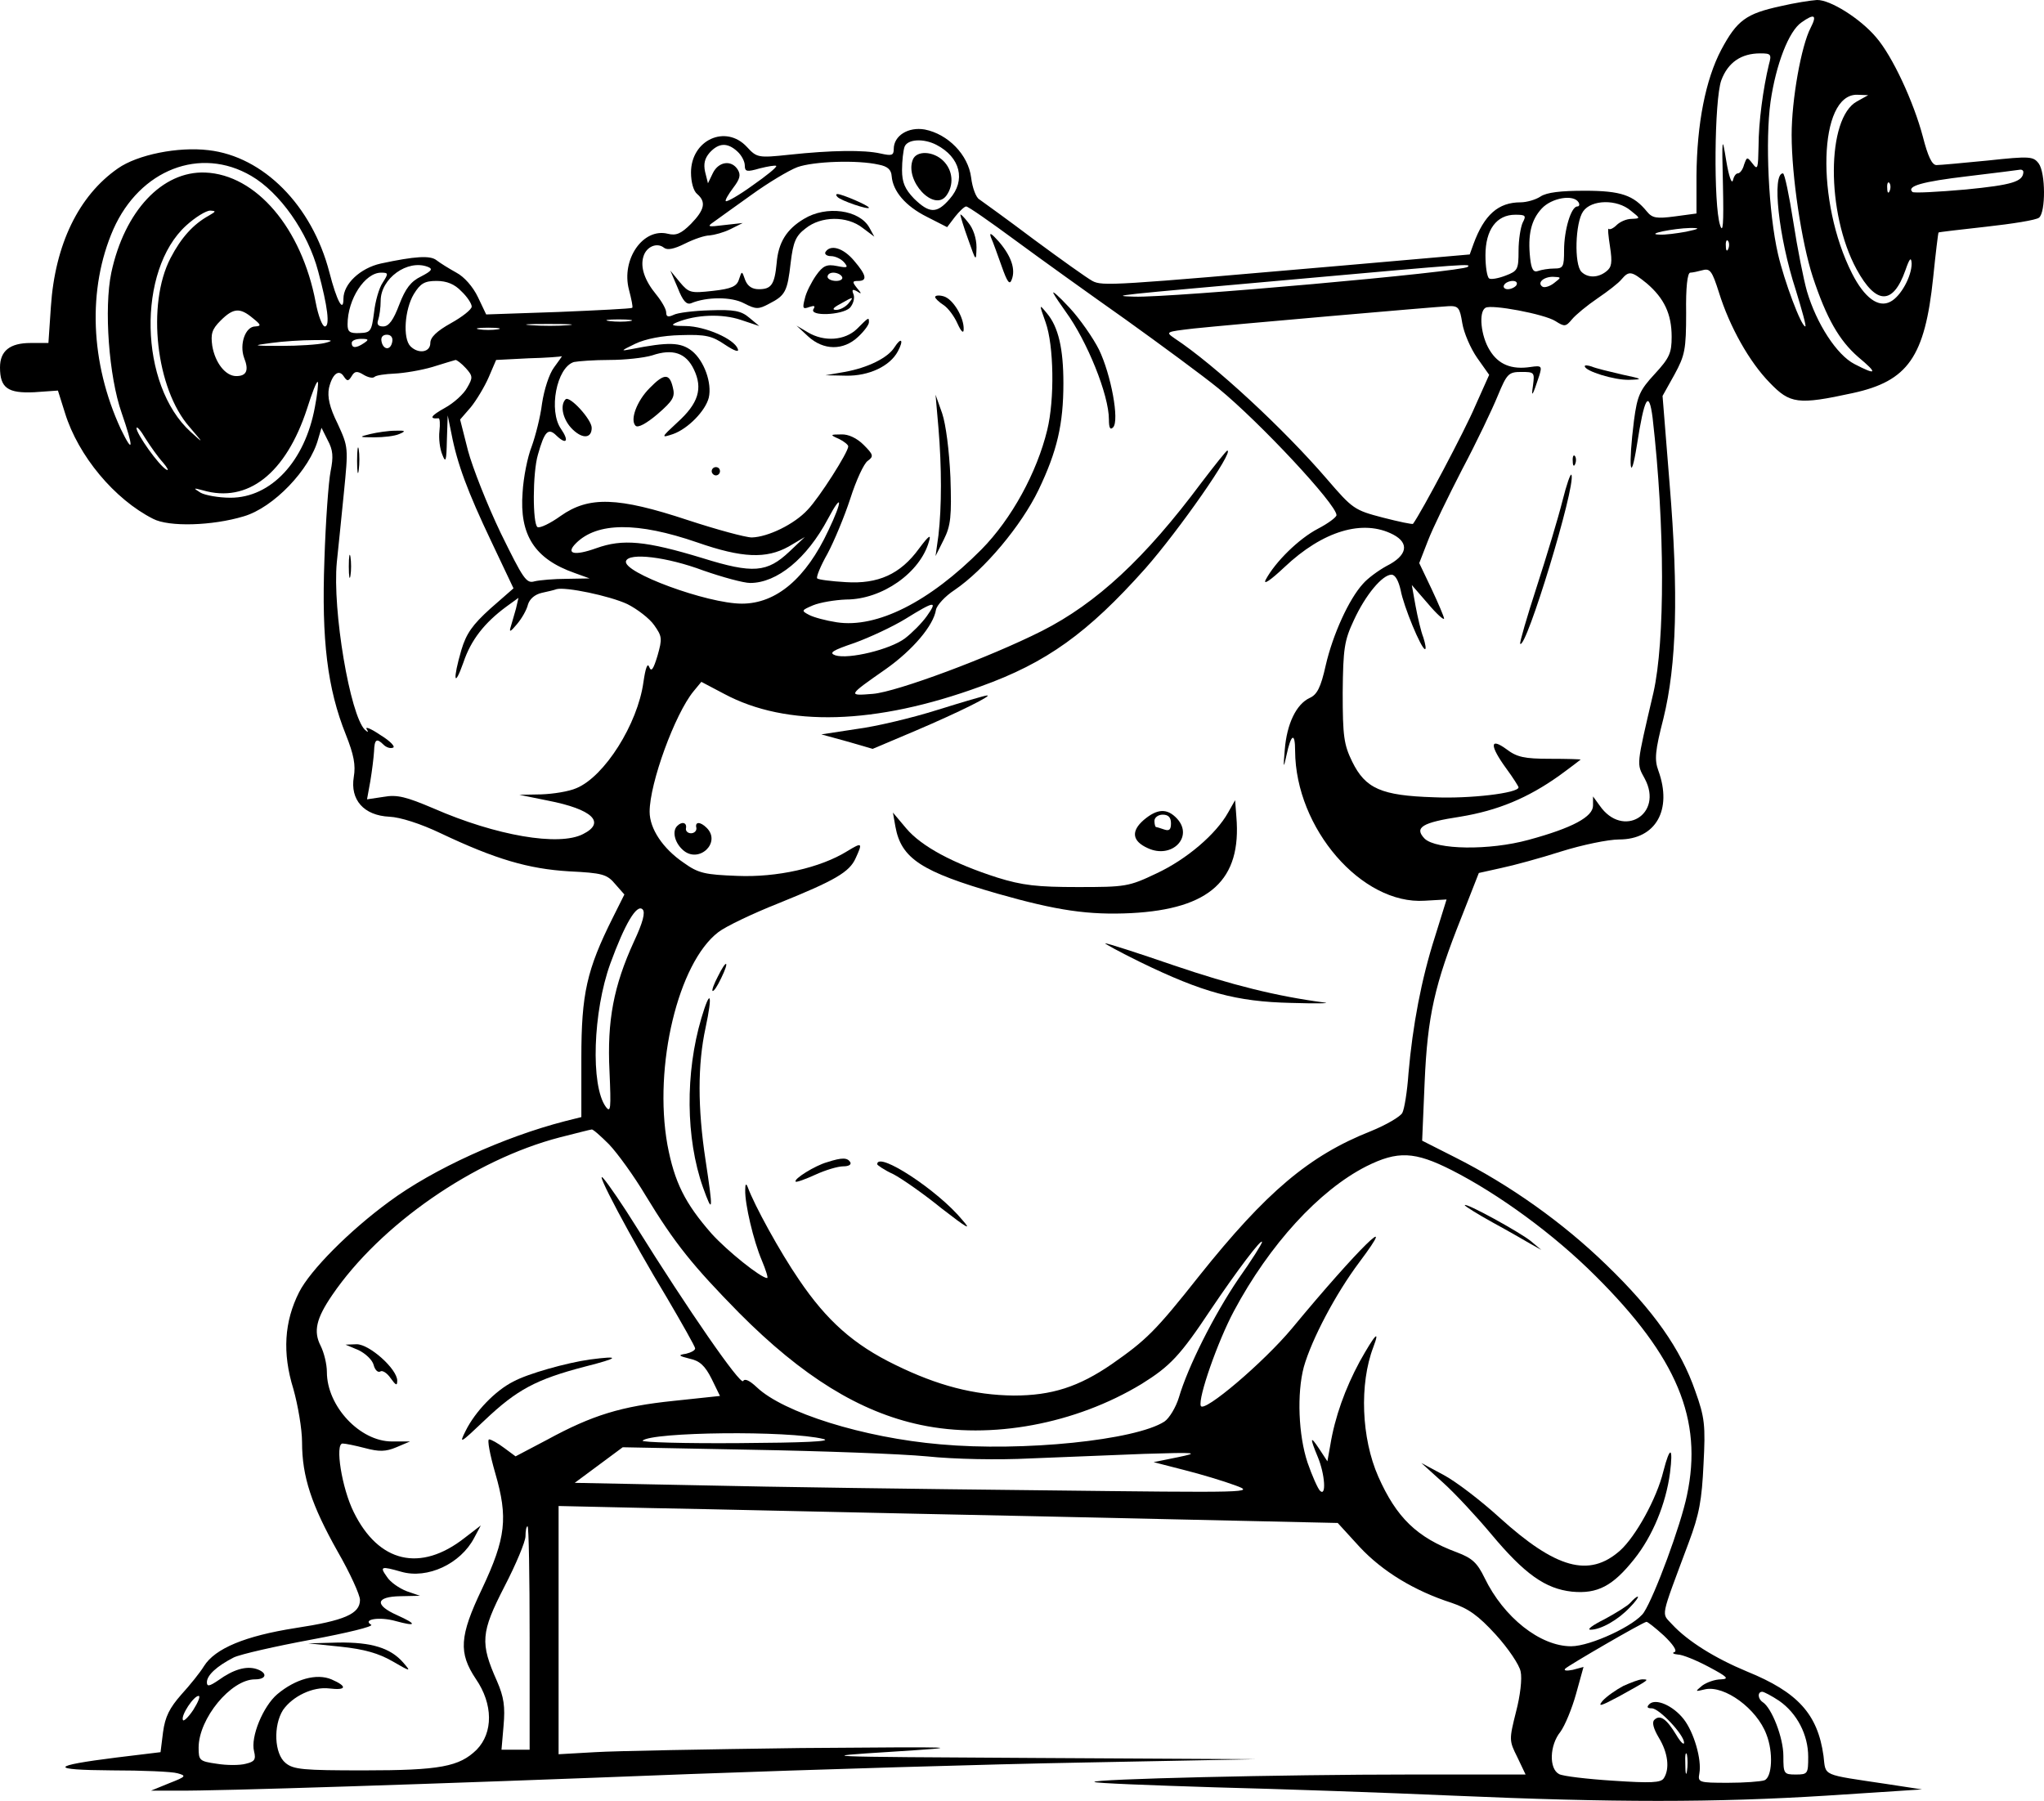 <?xml version="1.0" encoding="UTF-8" standalone="no"?>
<svg
   version="1.0"
   width="493.988pt"
   height="435.277pt"
   viewBox="0 0 493.988 435.277"
   preserveAspectRatio="xMidYMid"
   id="svg37"
   xmlns="http://www.w3.org/2000/svg"
   xmlns:svg="http://www.w3.org/2000/svg">
  <defs
     id="defs37" />
  <g
     transform="matrix(0.1,0,0,-0.1,-9,476.902)"
     fill="#000000"
     stroke="none"
     id="g37"
     style="fill:#000000">
    <path
       d="m 4393,4754 c -83,-18 -105,-34 -143,-105 -38,-72 -59,-179 -60,-305 v -91 l -52,-7 c -45,-6 -55,-4 -68,12 -32,39 -62,50 -150,50 -58,0 -92,-4 -107,-14 -12,-8 -34,-14 -48,-14 -54,0 -88,-30 -114,-101 l -9,-25 -309,-27 c -552,-48 -579,-50 -603,-37 -13,7 -76,52 -141,100 -65,49 -125,92 -132,97 -8,4 -17,28 -20,53 -7,55 -56,105 -112,116 -40,7 -75,-15 -75,-47 0,-16 -5,-17 -32,-11 -40,9 -118,8 -221,-3 -75,-8 -78,-7 -102,19 -51,55 -135,17 -135,-62 0,-23 6,-45 15,-52 22,-19 18,-38 -15,-72 -24,-24 -36,-29 -56,-24 -60,15 -113,-62 -94,-135 6,-23 10,-42 8,-44 -2,-2 -82,-6 -178,-10 l -175,-6 -20,42 c -12,25 -33,49 -52,59 -18,10 -39,23 -48,30 -15,12 -51,10 -135,-8 -49,-11 -90,-49 -90,-85 0,-35 -16,-6 -34,64 -42,162 -160,280 -292,295 -74,9 -172,-11 -219,-44 -95,-66 -152,-184 -162,-334 l -6,-88 h -43 c -50,0 -74,-19 -74,-59 0,-50 19,-63 83,-60 l 57,4 17,-54 c 32,-104 120,-209 213,-256 38,-20 143,-17 219,6 72,21 160,113 180,187 l 8,27 15,-30 c 13,-24 14,-40 7,-75 -5,-25 -12,-121 -15,-215 -7,-193 7,-310 52,-422 19,-48 24,-73 19,-102 -9,-55 24,-93 86,-96 26,-1 76,-17 124,-40 133,-63 212,-86 310,-92 81,-4 92,-7 112,-31 l 22,-25 -28,-56 c -63,-126 -76,-184 -76,-339 v -143 l -40,-10 c -147,-38 -317,-115 -424,-194 -97,-71 -191,-166 -218,-219 -36,-71 -41,-147 -14,-234 11,-39 21,-97 21,-129 0,-83 23,-152 86,-264 30,-52 54,-105 54,-117 0,-34 -38,-50 -156,-68 -121,-19 -194,-49 -221,-92 -9,-15 -34,-46 -55,-69 -28,-32 -39,-53 -44,-91 l -6,-48 -107,-13 c -160,-20 -164,-30 -11,-31 74,0 146,-3 159,-7 22,-6 21,-8 -20,-24 l -44,-18 h 65 c 91,-1 597,15 1235,40 297,11 727,24 955,28 l 415,8 -535,3 c -532,3 -534,3 -345,15 185,12 179,12 -220,9 -225,-3 -449,-7 -497,-10 l -88,-5 v 300 300 l 223,-5 c 122,-2 546,-12 941,-20 l 719,-16 53,-58 c 55,-59 132,-106 222,-135 41,-14 64,-30 107,-77 30,-33 57,-73 60,-89 4,-17 -1,-59 -11,-97 -17,-68 -17,-70 3,-110 l 20,-42 h -276 c -314,0 -774,-11 -766,-18 2,-3 134,-8 292,-13 159,-4 416,-13 573,-20 391,-17 634,-17 905,0 l 230,15 -85,13 c -160,24 -147,18 -153,68 -14,101 -62,154 -185,204 -77,32 -143,73 -181,114 -26,29 -30,9 40,197 26,69 32,104 36,190 5,94 3,113 -20,177 -35,101 -100,194 -215,305 -105,102 -233,193 -366,260 l -79,40 6,141 c 7,161 24,236 89,399 l 42,107 54,12 c 29,6 95,24 145,40 51,16 114,29 140,29 89,0 129,72 95,166 -10,27 -8,48 12,126 32,130 37,302 15,568 l -17,212 29,52 c 25,46 28,60 28,149 -1,60 3,97 10,97 5,0 19,3 30,6 18,5 23,-3 39,-53 26,-84 74,-169 123,-219 49,-51 68,-54 201,-25 133,29 174,87 194,279 6,59 12,108 13,109 0,1 52,7 115,14 63,7 121,16 128,22 16,13 16,108 -1,131 -13,17 -21,18 -123,7 -60,-6 -116,-11 -124,-11 -11,0 -21,22 -33,69 -22,83 -73,194 -113,240 -38,45 -111,91 -143,90 -15,-1 -54,-7 -88,-15 z m 73,-52 c -23,-44 -46,-174 -46,-259 0,-100 24,-260 51,-343 33,-100 64,-154 110,-194 48,-40 45,-45 -9,-17 -43,22 -92,98 -115,176 -8,28 -23,103 -33,168 -10,64 -21,117 -25,117 -27,0 -11,-153 31,-282 15,-49 26,-88 23,-88 -10,0 -51,110 -66,175 -23,100 -31,275 -18,368 13,90 44,171 75,192 31,22 38,18 22,-13 z m -101,-89 c -14,-58 -25,-140 -25,-198 -1,-53 -2,-58 -14,-42 -14,18 -14,17 -21,-2 -3,-12 -10,-21 -15,-21 -5,0 -10,-8 -12,-17 -3,-10 -10,11 -16,47 -10,62 -11,60 -8,-60 2,-93 0,-117 -7,-95 -16,49 -14,303 3,350 16,43 48,65 94,65 26,0 28,-2 21,-27 z m 213,-89 c -74,-40 -75,-270 -1,-406 47,-86 88,-87 118,-2 10,29 14,33 15,16 0,-31 -26,-79 -51,-92 -29,-16 -63,9 -93,68 -88,174 -81,433 12,432 l 27,-1 z M 2353,4419 c 58,-30 72,-86 32,-131 -31,-36 -49,-35 -86,1 -22,23 -29,39 -29,69 0,22 3,47 6,56 7,19 46,21 77,5 z m -481,-16 c 10,-9 18,-24 18,-34 0,-15 5,-16 36,-7 20,5 38,8 40,6 2,-3 -24,-24 -57,-47 -33,-24 -63,-41 -65,-38 -2,2 6,16 18,32 16,21 19,31 11,44 -15,24 -46,20 -60,-8 l -12,-25 -7,28 c -4,19 -1,32 11,46 22,24 43,25 67,3 z M 697,4344 c 69,-40 137,-136 162,-231 23,-85 29,-133 16,-133 -6,0 -16,26 -22,58 -34,180 -144,309 -267,314 -104,4 -195,-93 -227,-242 -18,-86 -6,-251 25,-339 29,-84 29,-103 -2,-39 -74,160 -81,339 -18,483 64,144 210,201 333,129 z m 1517,27 c 21,-4 30,-12 31,-28 3,-36 33,-72 85,-98 l 49,-25 19,25 c 11,14 23,25 27,25 5,0 58,-37 119,-82 61,-45 181,-131 266,-191 85,-61 187,-136 225,-167 99,-81 285,-280 285,-306 0,-5 -20,-20 -45,-33 -46,-24 -103,-80 -126,-123 -7,-14 11,-2 45,30 93,88 190,117 263,79 40,-21 34,-51 -16,-76 -20,-11 -46,-30 -57,-43 -34,-37 -73,-123 -90,-197 -12,-54 -21,-71 -39,-79 -32,-15 -55,-62 -60,-125 -4,-45 -3,-47 4,-14 11,52 21,58 21,11 1,-187 161,-372 313,-362 l 53,3 -28,-90 c -33,-103 -54,-215 -64,-330 -3,-44 -10,-87 -15,-96 -5,-9 -39,-29 -76,-44 -149,-59 -253,-147 -415,-350 -106,-134 -128,-155 -211,-213 -80,-55 -145,-76 -237,-76 -96,1 -184,24 -286,74 -101,49 -166,107 -233,206 -46,67 -108,180 -124,224 -4,10 -6,7 -6,-7 -1,-34 20,-123 40,-170 10,-24 16,-43 13,-43 -15,0 -97,66 -134,107 -65,74 -90,125 -107,215 -34,190 26,440 123,514 18,14 83,45 146,70 136,55 171,75 186,109 17,37 16,39 -20,17 -66,-41 -171,-64 -266,-60 -78,3 -94,6 -130,32 -50,34 -82,82 -82,123 0,69 61,236 106,291 l 19,23 55,-29 c 151,-81 366,-75 620,18 159,57 259,129 398,285 81,92 216,285 198,285 -2,0 -30,-35 -62,-77 -137,-184 -254,-292 -386,-359 -127,-64 -350,-147 -408,-152 -62,-5 -62,-5 31,60 65,46 115,105 121,143 2,11 22,33 45,48 72,49 161,155 203,242 45,94 60,159 60,258 0,83 -12,136 -40,169 -19,23 -19,23 -3,-22 20,-56 22,-186 4,-260 -25,-103 -86,-215 -159,-289 -126,-127 -253,-191 -350,-176 -26,4 -56,12 -67,18 -19,10 -18,11 10,23 17,7 53,13 80,14 87,0 179,65 200,140 6,19 0,15 -24,-17 -45,-62 -99,-86 -177,-81 -35,2 -66,6 -69,9 -3,3 8,30 25,60 16,30 41,90 55,133 14,44 33,85 42,91 15,11 14,15 -10,39 -16,16 -37,26 -54,25 -27,0 -28,-1 -5,-11 12,-6 22,-14 22,-18 0,-14 -70,-124 -98,-153 -32,-35 -96,-66 -135,-67 -15,0 -85,19 -155,42 -169,56 -239,58 -307,10 -25,-18 -50,-30 -56,-27 -12,8 -12,131 1,175 16,57 25,66 45,46 24,-23 31,-13 11,16 -31,44 -11,149 31,162 10,2 48,5 86,5 37,0 83,5 103,11 50,17 82,6 101,-34 22,-46 11,-82 -40,-128 -40,-37 -40,-38 -10,-28 36,13 78,56 86,88 8,35 -11,89 -41,113 -27,21 -56,22 -147,4 -26,-5 -25,-4 10,13 25,12 66,20 110,21 61,2 76,-2 107,-23 24,-16 35,-19 31,-10 -9,24 -78,54 -125,55 -34,0 -39,2 -22,9 47,19 109,21 154,6 l 45,-15 -24,20 c -20,17 -37,20 -95,18 -39,-1 -79,-6 -88,-11 -13,-6 -18,-5 -18,6 0,8 -11,27 -24,43 -28,34 -39,66 -31,92 7,24 33,35 50,21 8,-6 24,-3 50,10 22,11 48,20 60,20 11,1 34,7 50,15 l 30,15 -45,-5 c -39,-5 -42,-4 -26,7 10,7 51,37 92,66 40,29 90,59 111,67 39,14 145,18 197,6 z m 2766,-18 c -1,-23 -27,-31 -139,-42 -68,-6 -126,-9 -129,-6 -15,14 23,25 133,38 66,8 123,15 128,16 4,0 7,-2 7,-6 z m -323,-45 c -3,-8 -6,-5 -6,6 -1,11 2,17 5,13 3,-3 4,-12 1,-19 z m -752,-28 c 3,-5 2,-10 -3,-10 -15,0 -32,-57 -32,-106 0,-40 -2,-44 -24,-44 -13,0 -31,-3 -39,-6 -11,-4 -16,4 -19,31 -6,56 2,92 28,120 24,26 77,35 89,15 z m 126,-20 c 24,-19 24,-19 2,-20 -12,0 -28,-7 -36,-15 -8,-8 -17,-12 -19,-9 -3,2 -1,-17 3,-43 6,-39 4,-50 -9,-60 -20,-16 -45,-16 -60,-1 -18,18 -15,119 4,146 20,29 82,30 115,2 z M 595,4248 c -38,-21 -67,-53 -93,-103 -58,-112 -35,-316 46,-408 35,-41 35,-41 3,-12 -125,113 -130,391 -11,499 22,20 48,36 58,36 15,-1 14,-2 -3,-12 z m 3175,-17 c -5,-11 -10,-41 -10,-68 0,-45 -2,-49 -31,-60 -18,-7 -36,-10 -40,-7 -5,3 -9,28 -9,56 0,62 27,98 72,98 25,0 27,-2 18,-19 z m 395,-22 c -22,-4 -51,-8 -65,-7 -35,1 34,15 75,16 25,0 23,-2 -10,-9 z m 102,-41 c -3,-8 -6,-5 -6,6 -1,11 2,17 5,13 3,-3 4,-12 1,-19 z m -3143,-44 c 13,-5 9,-10 -16,-23 -25,-12 -38,-29 -53,-68 -14,-37 -25,-53 -39,-53 -12,0 -16,5 -12,16 3,9 6,29 6,46 0,54 65,101 114,82 z m 2513,0 c -12,-12 -718,-75 -806,-72 -63,2 -48,3 389,42 423,38 426,38 417,30 z m -2622,-38 c -9,-13 -18,-45 -21,-72 -6,-46 -8,-49 -35,-50 -24,-1 -29,3 -29,21 0,61 42,125 81,125 18,0 18,-2 4,-24 z m 3055,-2 c 42,-36 60,-74 60,-129 0,-39 -5,-51 -41,-90 -36,-39 -42,-52 -50,-112 -14,-111 -9,-160 7,-60 18,116 29,136 38,66 30,-262 30,-540 2,-664 -42,-180 -41,-171 -21,-208 46,-86 -53,-146 -109,-65 l -16,22 v -22 c 0,-27 -49,-54 -156,-83 -95,-26 -223,-24 -251,3 -26,27 -6,39 86,53 91,15 163,45 239,99 29,21 52,39 52,39 0,1 -33,2 -74,2 -62,0 -80,4 -105,23 -41,30 -41,9 -1,-46 17,-23 30,-44 30,-46 0,-14 -119,-28 -205,-24 -127,4 -165,21 -197,86 -20,41 -23,61 -23,167 1,107 4,126 27,175 28,61 69,110 91,110 9,0 17,-15 22,-37 7,-39 50,-143 59,-143 3,0 1,12 -4,28 -6,15 -14,50 -19,77 l -9,50 39,-45 c 21,-25 39,-41 39,-36 0,4 -14,37 -30,71 l -30,63 21,54 c 11,29 49,107 83,173 35,66 73,146 86,178 22,53 26,57 57,57 31,0 32,-1 28,-32 -5,-33 -1,-26 15,23 7,23 6,25 -21,21 -46,-7 -78,6 -99,41 -21,34 -27,92 -10,102 14,9 142,-15 169,-32 22,-14 25,-14 40,4 9,11 37,34 62,51 25,17 51,37 58,46 18,21 24,20 61,-10 z m -224,1 c -10,-8 -23,-12 -28,-9 -14,9 2,24 25,24 21,-1 21,-1 3,-15 z m -2641,-20 c 14,-13 25,-30 25,-37 0,-7 -23,-25 -50,-40 -34,-19 -50,-34 -50,-48 0,-23 -29,-27 -48,-8 -19,19 -14,89 8,126 16,26 26,32 55,32 25,0 44,-8 60,-25 z m 2550,15 c -3,-5 -13,-10 -21,-10 -8,0 -12,5 -9,10 3,6 13,10 21,10 8,0 12,-4 9,-10 z m -131,-92 c 4,-24 20,-61 36,-84 l 29,-41 -34,-76 c -24,-57 -130,-257 -150,-284 -1,-2 -34,5 -73,15 -69,18 -73,21 -135,93 -104,121 -271,276 -368,340 -23,16 -22,16 46,24 85,9 579,52 616,54 24,1 27,-4 33,-41 z m -2923,12 c 20,-16 21,-19 6,-20 -24,0 -39,-43 -27,-76 12,-30 6,-44 -19,-44 -26,0 -51,32 -58,73 -4,29 -1,40 20,61 31,31 47,32 78,6 z m 912,-7 c -13,-2 -35,-2 -50,0 -16,2 -5,4 22,4 28,0 40,-2 28,-4 z m -150,-10 c -23,-2 -64,-2 -90,0 -26,2 -7,3 42,3 50,0 71,-1 48,-3 z m -170,-10 c -13,-2 -33,-2 -45,0 -13,2 -3,4 22,4 25,0 35,-2 23,-4 z m -255,-30 c -4,-22 -22,-20 -26,1 -2,10 3,16 13,16 10,0 15,-7 13,-17 z m -163,-3 c -16,-4 -64,-7 -105,-7 -70,0 -72,1 -25,7 28,4 75,7 105,7 44,1 49,-1 25,-7 z m 95,0 c -19,-13 -30,-13 -30,0 0,6 10,10 23,10 18,0 19,-2 7,-10 z m 459,-59 c -12,-16 -24,-54 -29,-87 -4,-33 -16,-79 -25,-104 -10,-25 -20,-75 -22,-111 -8,-103 29,-161 126,-195 l 36,-13 -55,-1 c -30,0 -65,-3 -78,-6 -20,-6 -27,5 -82,117 -33,69 -68,158 -79,199 l -19,75 26,30 c 13,16 33,49 43,72 l 18,42 78,4 c 43,1 79,4 81,5 1,1 -7,-11 -19,-27 z m -213,-2 c 17,-19 17,-23 3,-47 -8,-15 -32,-37 -54,-49 -34,-19 -39,-27 -15,-25 3,0 4,-14 2,-31 -2,-18 1,-43 7,-57 8,-21 10,-16 11,35 l 2,60 9,-44 c 14,-73 39,-140 96,-260 l 54,-114 -56,-49 c -43,-39 -58,-60 -70,-100 -21,-72 -18,-95 5,-30 18,54 51,96 104,135 l 29,21 -6,-26 c -4,-15 -10,-34 -13,-45 -4,-13 0,-11 15,7 12,14 24,35 27,48 4,13 16,24 33,28 14,3 31,7 36,9 22,6 128,-16 171,-36 24,-12 54,-35 65,-51 19,-27 20,-32 8,-74 -10,-33 -15,-40 -20,-27 -4,11 -9,-2 -14,-37 -14,-101 -94,-228 -162,-256 -18,-8 -56,-14 -85,-15 l -53,-1 69,-14 c 108,-21 141,-53 85,-81 -58,-30 -210,-4 -361,62 -66,28 -88,34 -121,28 l -40,-6 8,44 c 4,24 8,56 9,72 1,29 6,33 23,16 6,-6 16,-10 23,-7 6,2 -7,16 -30,30 -22,15 -38,22 -34,15 5,-8 4,-9 -4,-2 -36,35 -79,290 -68,405 3,30 11,105 17,167 11,111 11,111 -15,168 -20,40 -25,65 -21,86 8,34 24,47 36,28 8,-12 11,-12 19,1 7,12 13,13 29,3 10,-6 22,-9 26,-5 4,4 26,7 48,8 23,1 65,8 92,16 28,9 53,16 56,17 3,0 14,-8 25,-20 z m -365,-94 c -24,-131 -106,-219 -204,-219 -29,0 -61,6 -72,12 -19,12 -18,12 5,6 109,-32 201,41 252,197 12,38 23,67 26,65 2,-2 -1,-30 -7,-61 z M 484,3651 c 11,-13 15,-21 8,-17 -18,10 -72,86 -72,100 0,6 10,-5 21,-24 12,-19 31,-46 43,-59 z m 1608,-164 c -54,-116 -126,-177 -209,-177 -84,0 -290,76 -280,103 7,21 99,10 187,-23 46,-16 97,-30 113,-30 65,0 137,59 188,155 35,66 36,45 1,-28 z m -317,-29 c 109,-38 167,-40 221,-10 l 39,23 -37,-35 c -54,-51 -88,-54 -210,-16 -138,42 -193,47 -257,24 -53,-19 -75,-14 -49,12 51,51 148,52 293,2 z m 555,-178 c -12,-17 -36,-41 -53,-54 -36,-27 -136,-51 -168,-41 -17,6 -7,12 46,30 36,13 92,39 123,58 71,44 79,45 52,7 z m -708,-787 c -49,-107 -65,-191 -59,-313 4,-91 3,-102 -9,-86 -37,51 -31,230 11,346 35,96 64,145 78,131 7,-7 1,-31 -21,-78 z m -60,-490 c 20,-21 60,-76 88,-123 71,-117 115,-171 226,-284 153,-154 292,-240 439,-271 170,-36 374,2 534,99 69,43 93,68 168,181 62,92 123,173 123,162 0,-4 -25,-44 -57,-89 -59,-87 -122,-212 -144,-287 -7,-23 -23,-50 -35,-58 -70,-45 -341,-73 -541,-55 -187,16 -380,77 -444,138 -17,16 -29,22 -33,15 -7,-10 -133,172 -259,374 -31,50 -66,101 -78,115 -28,33 67,-146 153,-288 37,-63 68,-118 68,-122 0,-5 -10,-10 -22,-13 -20,-3 -19,-5 9,-12 24,-5 37,-17 53,-49 l 20,-41 -113,-12 c -125,-13 -195,-34 -305,-94 l -76,-40 -27,20 c -16,12 -32,21 -37,21 -5,0 2,-37 15,-82 31,-107 26,-156 -32,-279 -55,-115 -57,-155 -15,-218 42,-61 42,-130 2,-171 -42,-41 -88,-50 -273,-50 -146,0 -170,2 -189,18 -27,22 -30,90 -6,128 23,33 72,57 112,52 42,-5 44,5 5,22 -36,15 -87,1 -131,-36 -34,-29 -65,-103 -56,-138 5,-20 1,-25 -20,-30 -14,-4 -46,-4 -70,0 -42,6 -44,8 -44,39 0,70 78,165 136,165 29,0 31,16 4,25 -25,8 -56,-1 -92,-27 -22,-15 -28,-16 -28,-5 0,17 24,39 65,60 17,8 101,27 187,43 86,16 152,32 145,36 -22,13 20,20 59,9 51,-14 53,-8 4,14 -56,25 -52,45 8,46 l 47,1 -32,11 c -18,7 -40,22 -48,35 -18,25 -14,26 35,12 63,-18 143,19 176,82 l 16,30 -39,-30 c -107,-84 -208,-60 -268,62 -29,58 -46,166 -27,166 7,0 31,-5 54,-11 34,-9 50,-9 76,2 l 33,14 h -44 c -77,0 -157,85 -157,168 0,19 -7,47 -15,63 -18,35 -11,66 28,123 116,170 342,327 550,381 40,10 74,19 77,19 3,1 22,-16 42,-36 z m 2036,-62 c 114,-58 247,-155 348,-256 197,-196 260,-347 221,-530 -15,-73 -78,-243 -104,-283 -20,-31 -129,-82 -176,-82 -75,0 -163,70 -209,165 -18,37 -30,48 -67,62 -97,36 -146,84 -190,183 -41,93 -46,224 -12,313 17,45 4,31 -33,-35 -35,-65 -60,-134 -71,-202 l -7,-39 -19,29 c -23,35 -24,29 -4,-19 17,-41 21,-97 5,-81 -5,5 -19,36 -30,68 -22,66 -26,167 -9,231 19,67 77,177 134,253 102,136 -4,32 -162,-159 -69,-83 -214,-206 -221,-188 -7,19 41,156 80,229 86,161 206,292 320,350 76,38 117,36 206,-9 z M 2080,1291 c 23,-6 -48,-9 -204,-10 -132,-1 -236,2 -233,6 22,21 352,25 437,4 z m 250,-42 c 67,-7 172,-9 250,-5 74,3 198,8 275,11 128,4 135,3 82,-8 l -59,-12 74,-19 c 40,-10 96,-27 123,-37 49,-18 41,-18 -470,-12 -286,3 -656,8 -823,12 l -303,6 58,43 58,43 310,-6 c 171,-3 362,-10 425,-16 z M 1370,810 V 540 h -34 -34 l 5,58 c 4,46 1,69 -16,108 -41,92 -39,117 18,228 28,54 51,109 51,122 0,13 2,24 5,24 3,0 5,-121 5,-270 z m 2741,6 c 22,-21 33,-37 26,-40 -7,-2 -3,-5 8,-6 11,0 45,-14 75,-30 45,-24 50,-29 29,-30 -14,0 -34,-7 -45,-15 -18,-15 -18,-15 7,-9 47,10 125,-47 148,-109 17,-43 14,-104 -5,-111 -9,-3 -48,-6 -88,-6 -71,0 -73,1 -69,23 6,33 -13,99 -38,131 -26,33 -68,51 -83,36 -7,-7 -5,-10 6,-10 18,0 78,-64 78,-83 0,-7 -9,2 -19,19 -23,38 -39,50 -53,36 -6,-6 -2,-21 11,-43 22,-36 27,-75 12,-98 -7,-11 -31,-12 -122,-6 -63,4 -122,11 -131,16 -25,13 -23,70 3,102 11,15 28,56 38,92 l 18,65 -26,-7 c -15,-3 -23,-2 -18,3 8,8 187,112 196,113 2,1 21,-14 42,-33 z m 279,-158 c 43,-30 70,-82 70,-135 0,-41 -1,-43 -30,-43 -29,0 -30,2 -30,45 0,44 -28,116 -50,130 -12,8 -13,25 -1,25 4,0 23,-10 41,-22 z M 557,636 c -12,-18 -24,-29 -25,-24 -5,11 26,58 38,58 5,0 -1,-15 -13,-34 z M 4167,488 c -2,-13 -4,-5 -4,17 -1,22 1,32 4,23 2,-10 2,-28 0,-40 z"
       id="path1"
       style="fill:#000000" />
    <path
       d="m 2296,4383 c -20,-51 51,-127 81,-87 19,26 16,61 -7,84 -24,24 -65,26 -74,3 z"
       id="path2"
       style="fill:#000000" />
    <path
       d="m 2114,4293 c 8,-9 76,-32 76,-26 0,5 -65,33 -76,33 -4,0 -4,-3 0,-7 z"
       id="path3"
       style="fill:#000000" />
    <path
       d="m 2033,4240 c -42,-25 -62,-57 -66,-107 -5,-52 -13,-63 -43,-63 -16,0 -27,7 -33,22 -8,23 -8,23 -15,2 -5,-17 -18,-23 -63,-28 -54,-6 -58,-5 -80,21 l -23,28 18,-42 c 12,-31 21,-41 32,-37 38,16 98,16 128,0 29,-15 35,-15 61,-1 39,20 44,29 52,100 6,49 12,64 36,82 37,30 100,31 138,1 l 28,-21 -12,22 c -24,43 -104,54 -158,21 z"
       id="path4"
       style="fill:#000000" />
    <path
       d="m 2411,4250 c 0,-3 8,-30 19,-60 19,-54 19,-54 20,-19 0,22 -8,46 -20,60 -10,13 -19,22 -19,19 z"
       id="path5"
       style="fill:#000000" />
    <path
       d="m 2485,4195 c 5,-11 16,-42 26,-70 13,-37 19,-46 24,-32 10,25 -1,57 -31,92 -18,20 -24,24 -19,10 z"
       id="path6"
       style="fill:#000000" />
    <path
       d="m 2085,4160 c -3,-5 3,-10 13,-10 11,0 25,-7 32,-15 11,-13 8,-14 -17,-9 -25,5 -34,1 -51,-23 -11,-16 -24,-41 -27,-56 -6,-23 -5,-26 11,-20 12,4 15,3 10,-5 -11,-18 69,-15 88,3 8,9 12,23 9,32 -5,12 -3,14 8,8 12,-8 12,-6 0,8 -12,15 -11,17 3,17 23,0 20,14 -10,49 -26,31 -57,40 -69,21 z m 40,-60 c 3,-5 -3,-10 -14,-10 -12,0 -21,5 -21,10 0,6 6,10 14,10 8,0 18,-4 21,-10 z m 15,-65 c -7,-8 -20,-15 -29,-15 -11,0 -8,5 9,14 33,19 35,19 20,1 z"
       id="path7"
       style="fill:#000000" />
    <path
       d="m 2636,4060 c 4,-8 18,-28 30,-45 51,-70 104,-200 104,-260 0,-20 3,-26 10,-19 16,16 -5,128 -34,188 -14,28 -46,74 -71,101 -26,28 -43,43 -39,35 z"
       id="path8"
       style="fill:#000000" />
    <path
       d="m 2350,4051 c 0,-3 9,-12 20,-19 11,-7 26,-27 34,-45 9,-20 15,-25 15,-14 1,29 -26,74 -49,80 -11,3 -20,2 -20,-2 z"
       id="path9"
       style="fill:#000000" />
    <path
       d="m 2161,3974 c -29,-28 -79,-32 -119,-8 l -27,16 28,-26 c 37,-34 85,-35 121,-1 14,13 26,29 26,35 0,13 0,13 -29,-16 z"
       id="path10"
       style="fill:#000000" />
    <path
       d="m 2252,3930 c -16,-26 -65,-50 -121,-60 l -46,-8 50,-1 c 55,-1 106,23 125,59 15,28 8,35 -8,10 z"
       id="path11"
       style="fill:#000000" />
    <path
       d="m 1660,3831 c -31,-31 -48,-77 -34,-91 6,-6 27,6 53,28 38,33 43,42 37,65 -8,34 -21,34 -56,-2 z"
       id="path12"
       style="fill:#000000" />
    <path
       d="m 1457,3804 c -15,-15 -6,-51 17,-73 25,-24 46,-21 46,4 0,20 -53,78 -63,69 z"
       id="path13"
       style="fill:#000000" />
    <path
       d="m 2358,3735 c 8,-95 8,-191 0,-260 l -7,-50 20,40 c 17,34 19,56 16,150 -3,66 -11,128 -20,155 l -16,45 z"
       id="path14"
       style="fill:#000000" />
    <path
       d="m 1810,3630 c 0,-5 5,-10 10,-10 6,0 10,5 10,10 0,6 -4,10 -10,10 -5,0 -10,-4 -10,-10 z"
       id="path15"
       style="fill:#000000" />
    <path
       d="m 2355,3053 c -60,-19 -148,-40 -195,-46 l -85,-13 62,-17 62,-18 104,44 c 108,46 189,87 172,85 -5,0 -59,-16 -120,-35 z"
       id="path16"
       style="fill:#000000" />
    <path
       d="m 3058,2805 c -29,-52 -100,-113 -173,-147 -67,-32 -75,-33 -190,-33 -98,0 -134,4 -195,23 -106,34 -183,75 -220,119 l -32,38 6,-34 c 14,-77 63,-109 247,-162 144,-41 220,-52 323,-47 190,10 267,80 254,233 l -3,40 z"
       id="path17"
       style="fill:#000000" />
    <path
       d="m 2854,2787 c -31,-27 -28,-51 10,-68 58,-27 111,27 71,71 -24,26 -48,25 -81,-3 z m 66,-8 c 0,-15 -4,-19 -16,-15 -9,3 -18,6 -20,6 -2,0 -4,7 -4,15 0,8 9,15 20,15 14,0 20,-7 20,-21 z"
       id="path18"
       style="fill:#000000" />
    <path
       d="m 1727,2773 c -13,-12 -7,-40 13,-58 38,-35 94,17 58,53 -16,16 -29,15 -25,0 1,-7 -5,-13 -13,-13 -8,0 -14,6 -12,13 2,13 -10,16 -21,5 z"
       id="path19"
       style="fill:#000000" />
    <path
       d="m 2845,2444 c 152,-74 233,-96 365,-99 63,-2 99,-1 80,1 -114,15 -223,42 -364,90 -87,30 -162,54 -165,53 -3,0 35,-21 84,-45 z"
       id="path20"
       style="fill:#000000" />
    <path
       d="m 1825,2409 c -9,-17 -15,-33 -13,-35 3,-2 12,12 21,31 21,43 13,47 -8,4 z"
       id="path21"
       style="fill:#000000" />
    <path
       d="m 1785,2308 c -39,-132 -38,-290 4,-409 24,-67 25,-58 6,67 -19,125 -19,230 0,318 18,84 12,98 -10,24 z"
       id="path22"
       style="fill:#000000" />
    <path
       d="m 2089,1960 c -29,-8 -82,-41 -76,-47 2,-2 24,6 48,17 24,11 54,20 67,20 13,0 20,4 17,10 -7,11 -19,12 -56,0 z"
       id="path23"
       style="fill:#000000" />
    <path
       d="m 2210,1955 c 0,-2 17,-14 39,-24 21,-11 74,-48 117,-83 62,-48 73,-54 50,-28 -59,72 -206,168 -206,135 z"
       id="path24"
       style="fill:#000000" />
    <path
       d="m 3920,3884 c 0,-12 72,-34 107,-33 35,1 34,2 -18,13 -30,7 -63,15 -72,19 -9,3 -17,4 -17,1 z"
       id="path25"
       style="fill:#000000" />
    <path
       d="m 3891,3654 c 0,-11 3,-14 6,-6 3,7 2,16 -1,19 -3,4 -6,-2 -5,-13 z"
       id="path26"
       style="fill:#000000" />
    <path
       d="m 3866,3558 c -10,-40 -38,-133 -62,-207 -24,-74 -42,-136 -40,-138 14,-15 134,379 124,408 -2,6 -12,-23 -22,-63 z"
       id="path27"
       style="fill:#000000" />
    <path
       d="m 985,3720 c -29,-7 -28,-8 10,-8 22,0 49,3 60,8 17,7 15,9 -10,8 -16,0 -43,-4 -60,-8 z"
       id="path28"
       style="fill:#000000" />
    <path
       d="m 953,3655 c 0,-27 2,-38 4,-22 2,15 2,37 0,50 -2,12 -4,0 -4,-28 z"
       id="path29"
       style="fill:#000000" />
    <path
       d="m 933,3400 c 0,-25 2,-35 4,-22 2,12 2,32 0,45 -2,12 -4,2 -4,-23 z"
       id="path30"
       style="fill:#000000" />
    <path
       d="m 956,1506 c 17,-8 34,-24 37,-36 3,-12 10,-19 16,-16 5,4 17,-4 25,-16 13,-18 16,-19 16,-6 0,28 -67,88 -98,88 l -27,-1 z"
       id="path31"
       style="fill:#000000" />
    <path
       d="m 1515,1483 c -56,-8 -149,-34 -184,-53 -44,-22 -93,-73 -116,-120 -16,-32 -13,-30 46,26 78,74 124,99 243,130 83,21 87,27 11,17 z"
       id="path32"
       style="fill:#000000" />
    <path
       d="m 913,789 c 57,-6 92,-16 125,-35 45,-26 46,-26 27,-4 -31,36 -77,50 -157,49 l -73,-2 z"
       id="path33"
       style="fill:#000000" />
    <path
       d="m 3630,1856 c 0,-2 30,-21 68,-42 37,-20 78,-44 92,-52 l 25,-14 -25,21 c -27,22 -160,95 -160,87 z"
       id="path34"
       style="fill:#000000" />
    <path
       d="m 4110,1213 c -16,-66 -67,-158 -105,-192 -75,-66 -155,-43 -291,80 -45,41 -105,87 -135,103 l -54,29 52,-47 c 29,-26 81,-82 117,-125 81,-97 131,-132 195,-139 62,-6 99,14 150,78 45,56 77,134 87,209 8,64 0,66 -16,4 z"
       id="path35"
       style="fill:#000000" />
    <path
       d="m 4030,895 c -6,-7 -35,-25 -63,-40 -28,-14 -43,-25 -33,-25 25,0 67,24 95,54 14,14 22,26 19,26 -3,0 -11,-7 -18,-15 z"
       id="path36"
       style="fill:#000000" />
    <path
       d="m 4013,694 c -17,-9 -40,-25 -50,-36 -13,-16 -3,-12 42,12 72,40 72,40 54,40 -8,0 -28,-8 -46,-16 z"
       id="path37"
       style="fill:#000000" />
  </g>
</svg>
